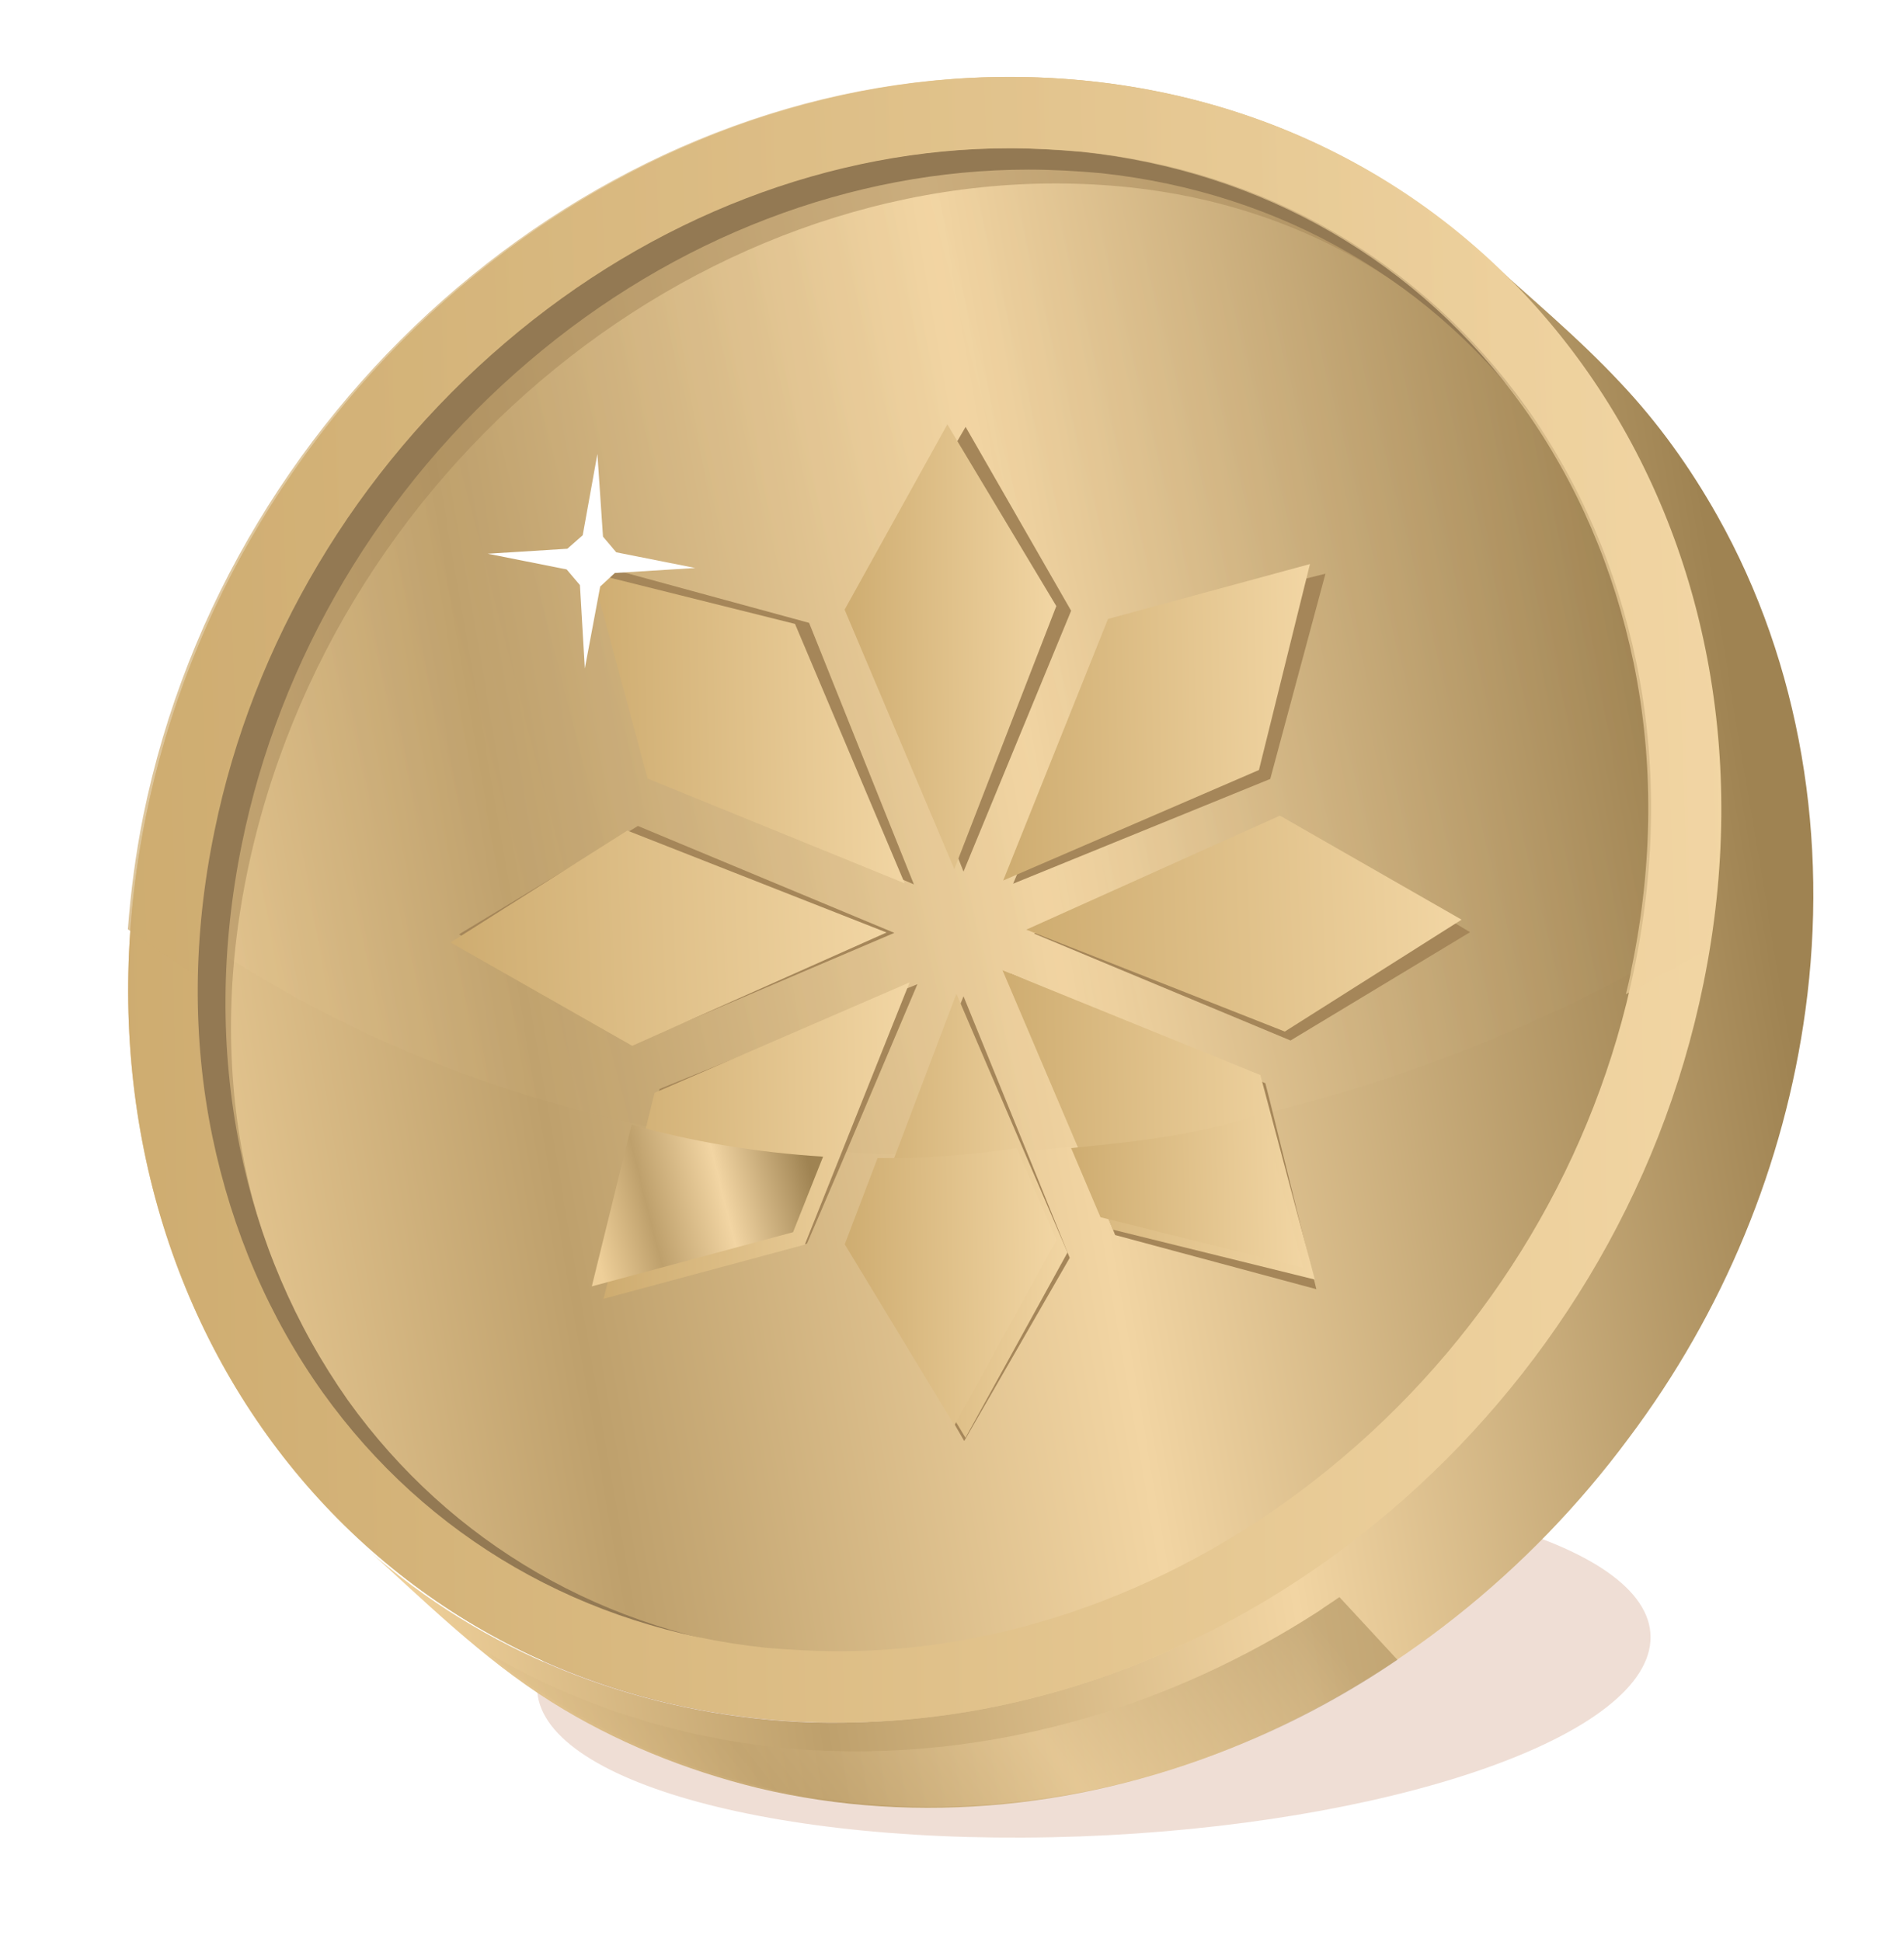 <svg width="153" height="156" viewBox="0 0 153 156" fill="none" xmlns="http://www.w3.org/2000/svg">
<path d="M132.507 132.586C130.654 140.371 109.149 147.069 84.501 147.585C59.853 148.1 41.436 142.203 43.289 134.475C45.142 126.689 66.646 119.991 91.295 119.476C115.887 118.903 134.359 124.8 132.507 132.586Z" fill="#E0BFAD" fill-opacity="0.5"/>
<path d="M145.083 81.12C146.936 67.552 144.746 53.412 138.009 41.447C135.819 37.554 133.236 33.948 130.204 30.742C126.779 27.078 122.905 23.872 119.2 20.495C129.418 29.712 135.819 42.707 137.616 56.446C139.469 70.243 136.774 84.784 130.485 97.149C124.253 109.458 115.045 119.934 103.535 127.319C92.137 134.647 78.83 138.711 65.299 138.368C53.002 137.967 40.931 133.788 31.274 125.945C30.544 125.372 29.814 124.743 29.14 124.113C34.025 128.521 38.741 133.215 44.3 136.708C49.409 139.913 55.08 142.203 60.919 143.634C73.889 146.726 87.645 145.18 99.885 140.028C112.125 134.876 122.905 126.288 130.878 115.526C138.458 105.45 143.399 93.543 145.083 81.12Z" fill="url(#paint0_linear_1301_704)"/>
<path opacity="0.5" d="M100.054 139.971C104.321 138.196 108.419 135.963 112.294 133.33L107.633 128.292C107.072 128.693 106.51 129.036 105.949 129.437C94.327 136.937 80.739 141.058 66.927 140.658C57.157 140.371 47.5 137.681 39.078 132.7C40.819 134.074 42.615 135.448 44.524 136.593C49.634 139.799 55.304 142.089 61.144 143.52C74.058 146.611 87.757 145.123 100.054 139.971Z" fill="url(#paint1_linear_1301_704)"/>
<path d="M87.645 6.526C122.176 10.247 144.185 42.65 136.83 79.002C129.418 115.297 95.45 141.745 60.863 138.024C26.333 134.303 4.323 101.901 11.735 65.549C19.09 29.254 53.115 2.805 87.645 6.526Z" fill="url(#paint2_linear_1301_704)"/>
<path opacity="0.2" d="M87.196 8.072C53.845 4.465 21.055 29.998 13.868 65.033C13.307 67.724 12.914 70.415 12.689 73.048C26.67 83.353 43.57 90.108 62.548 92.112C87.87 94.802 113.024 88.677 134.977 76.025C141.041 41.791 119.93 11.564 87.196 8.072Z" fill="url(#paint3_linear_1301_704)"/>
<path opacity="0.5" d="M66.141 134.933C35.316 131.612 12.914 104.248 19.82 70.3C26.726 36.352 58.561 11.621 90.846 15.056C117.964 17.976 133.854 41.276 135.033 67.037C136.381 36.41 116.112 10.763 86.073 7.557C52.666 3.95 19.708 29.54 12.577 64.69C5.39 99.84 26.726 131.269 60.189 134.876C63.221 135.219 66.253 135.276 69.285 135.162C68.218 135.105 67.152 135.047 66.141 134.933Z" fill="#A58659"/>
<path d="M82.648 13.625C84.613 13.625 86.578 13.739 88.487 13.911C102.917 15.457 115.382 22.67 123.635 34.177C127.902 40.188 130.878 47 132.394 54.5C133.966 62.343 133.91 70.472 132.226 78.773C129.194 93.715 120.996 107.511 109.149 117.587C97.415 127.548 83.153 133.044 68.948 133.044C66.983 133.044 65.018 132.929 63.109 132.757C48.679 131.212 36.215 123.999 27.961 112.492C23.694 106.423 20.774 99.611 19.258 92.112C17.686 84.269 17.742 76.139 19.427 67.838C22.459 52.897 30.656 39.1 42.503 29.025C54.182 19.064 68.443 13.625 82.648 13.625ZM82.648 7.957C50.757 7.957 20.774 33.032 13.925 66.694C6.625 102.588 28.41 131.841 62.548 135.505C64.681 135.734 66.815 135.849 68.948 135.849C100.84 135.849 128.239 111.748 135.089 78.086C142.388 42.192 123.186 11.965 89.049 8.301C86.915 8.015 84.782 7.957 82.648 7.957Z" fill="#937953"/>
<path d="M81.188 11.908C83.153 11.908 85.118 12.022 87.084 12.194C101.682 13.739 114.259 21.01 122.625 32.688C126.948 38.757 129.924 45.684 131.496 53.24C133.124 61.141 133.068 69.384 131.327 77.8C128.239 92.913 119.986 106.824 107.97 117.014C96.123 127.09 81.694 132.643 67.376 132.643C65.411 132.643 63.446 132.528 61.481 132.357C46.939 130.811 34.306 123.541 25.94 111.862C21.616 105.794 18.641 98.867 17.069 91.31C15.44 83.41 15.496 75.166 17.237 66.751C20.325 51.637 28.635 37.726 40.594 27.536C52.385 17.46 66.815 11.908 81.188 11.908ZM81.188 6.183C48.96 6.183 18.641 31.544 11.735 65.549C4.323 101.844 26.333 134.303 60.919 138.024C63.109 138.253 65.243 138.368 67.432 138.368C99.661 138.368 129.98 113.007 136.886 79.002C144.297 42.707 122.288 10.247 87.701 6.526C85.512 6.297 83.322 6.183 81.188 6.183Z" fill="url(#paint4_linear_1301_704)"/>
<path opacity="0.7" d="M87.477 6.526C85.287 6.297 83.153 6.183 80.964 6.183C48.735 6.183 18.416 31.544 11.51 65.549C10.893 68.64 10.499 71.674 10.275 74.651C12.072 75.91 13.868 77.113 15.721 78.315C15.777 74.479 16.227 70.644 17.012 66.751C20.101 51.637 28.354 37.726 40.37 27.536C52.217 17.46 66.646 11.908 80.964 11.908C82.929 11.908 84.894 12.022 86.859 12.194C101.457 13.739 114.034 21.01 122.4 32.688C126.723 38.757 129.699 45.684 131.271 53.24C132.899 61.141 132.843 69.384 131.103 77.8C130.99 78.487 130.822 79.174 130.654 79.861C132.843 78.716 134.977 77.513 137.11 76.311C142.95 41.104 121.165 10.133 87.477 6.526Z" fill="url(#paint5_linear_1301_704)"/>
<path d="M86.073 49.061L77.594 34.291L69.06 48.947L77.426 70.014L86.073 49.061Z" fill="#A58659"/>
<path d="M102.074 62.572L106.51 46.084L90.227 50.149L81.412 70.987L102.074 62.572Z" fill="#A58659"/>
<path d="M83.097 74.995L103.703 83.582L118.132 74.88L103.703 66.293L83.097 74.995Z" fill="#A58659"/>
<path d="M73.439 71.044L65.017 50.035L48.847 45.627L52.946 62.228L73.439 71.044Z" fill="#A58659"/>
<path d="M73.72 79.059L53.002 87.475L48.623 103.962L64.849 99.897L67.432 93.886L73.72 79.059Z" fill="#A58659"/>
<path d="M71.867 74.937L51.261 66.35L36.888 75.052L51.318 83.696L71.867 74.937Z" fill="#A58659"/>
<path d="M102.018 88.333L101.681 87.017L81.188 78.201L89.61 99.21L105.78 103.561L102.018 88.333Z" fill="#A58659"/>
<path d="M82.928 93.543L77.426 80.032L68.948 101.042L77.482 115.755L85.96 101.042L82.928 93.543Z" fill="#A58659"/>
<g filter="url(#filter0_d_1301_704)">
<path d="M79.56 76.941L88.431 97.779L104.658 101.786L100.278 85.356L79.56 76.941Z" fill="url(#paint6_linear_1301_704)"/>
<path d="M83.883 47.687L75.124 33.089L66.871 47.974L75.686 68.812L83.883 47.687Z" fill="url(#paint7_linear_1301_704)"/>
<path d="M100.166 60.854L104.265 44.31L88.038 48.718L79.616 69.728L100.166 60.854Z" fill="url(#paint8_linear_1301_704)"/>
<path d="M81.469 73.678L102.243 81.864L116.448 72.876L101.85 64.518L81.469 73.678Z" fill="url(#paint9_linear_1301_704)"/>
<path d="M71.699 69.957L62.884 49.118L46.602 45.054L51.037 61.541L71.699 69.957Z" fill="url(#paint10_linear_1301_704)"/>
<path d="M67.825 100.012L76.584 114.495L84.782 99.611L75.854 78.83L67.825 100.012Z" fill="url(#paint11_linear_1301_704)"/>
<path d="M51.599 86.787L47.5 103.332L63.67 98.981L72.093 77.914L51.599 86.787Z" fill="url(#paint12_linear_1301_704)"/>
<path d="M70.24 73.907L49.409 65.72L35.204 74.708L49.802 83.009L70.24 73.907Z" fill="url(#paint13_linear_1301_704)"/>
</g>
<path d="M86.073 92.226L88.431 97.779L104.714 101.844L101.401 89.421C96.516 91.138 91.744 91.654 86.073 92.226Z" fill="url(#paint14_linear_1301_704)"/>
<path d="M50.757 90.337L47.556 103.332L63.727 98.981L66.141 92.913C60.751 92.57 55.585 91.711 50.757 90.337Z" fill="url(#paint15_linear_1301_704)"/>
<path d="M72.205 93.028C71.643 93.028 71.082 93.028 70.52 93.028L67.881 99.954L76.696 114.495L84.894 99.611L81.694 92.226C78.605 92.684 75.461 92.97 72.205 93.028Z" fill="url(#paint16_linear_1301_704)"/>
<path d="M45.591 44.081L39.19 44.481L45.535 45.741L46.602 47L46.995 53.698L48.23 47.115L49.409 46.027L55.866 45.626L49.521 44.367L48.455 43.108L48.005 36.467L46.826 42.993L45.591 44.081Z" fill="white"/>
<defs>
<filter id="filter0_d_1301_704" x="35.204" y="33.089" width="82.244" height="82.406" filterUnits="userSpaceOnUse" color-interpolation-filters="sRGB">
<feFlood flood-opacity="0" result="BackgroundImageFix"/>
<feColorMatrix in="SourceAlpha" type="matrix" values="0 0 0 0 0 0 0 0 0 0 0 0 0 0 0 0 0 0 127 0" result="hardAlpha"/>
<feOffset dx="1" dy="1"/>
<feComposite in2="hardAlpha" operator="out"/>
<feColorMatrix type="matrix" values="0 0 0 0 0 0 0 0 0 0 0 0 0 0 0 0 0 0 0.2 0"/>
<feBlend mode="normal" in2="BackgroundImageFix" result="effect1_dropShadow_1301_704"/>
<feBlend mode="normal" in="SourceGraphic" in2="effect1_dropShadow_1301_704" result="shape"/>
</filter>
<linearGradient id="paint0_linear_1301_704" x1="128.489" y1="-9.796" x2="13.224" y2="9.422" gradientUnits="userSpaceOnUse">
<stop stop-color="#9F8352"/>
<stop offset="0.4" stop-color="#F2D5A3"/>
<stop offset="0.735" stop-color="#BEA06C"/>
<stop offset="1" stop-color="#EECF99"/>
</linearGradient>
<linearGradient id="paint1_linear_1301_704" x1="101.475" y1="124.205" x2="55.035" y2="160.243" gradientUnits="userSpaceOnUse">
<stop stop-color="#9F8352"/>
<stop offset="0.4" stop-color="#F2D5A3"/>
<stop offset="0.735" stop-color="#BEA06C"/>
<stop offset="1" stop-color="#EECF99"/>
</linearGradient>
<linearGradient id="paint2_linear_1301_704" x1="119.341" y1="-25.928" x2="-6.923" y2="-4.128" gradientUnits="userSpaceOnUse">
<stop stop-color="#9F8352"/>
<stop offset="0.4" stop-color="#F2D5A3"/>
<stop offset="0.735" stop-color="#BEA06C"/>
<stop offset="1" stop-color="#EECF99"/>
</linearGradient>
<linearGradient id="paint3_linear_1301_704" x1="117.792" y1="-12.911" x2="0.329" y2="17.488" gradientUnits="userSpaceOnUse">
<stop stop-color="#9F8352"/>
<stop offset="0.4" stop-color="#F2D5A3"/>
<stop offset="0.735" stop-color="#BEA06C"/>
<stop offset="1" stop-color="#EECF99"/>
</linearGradient>
<linearGradient id="paint4_linear_1301_704" x1="9.148" y1="73.632" x2="139.474" y2="71.055" gradientUnits="userSpaceOnUse">
<stop stop-color="#CEAC70"/>
<stop offset="1" stop-color="#F2D6A4"/>
</linearGradient>
<linearGradient id="paint5_linear_1301_704" x1="9.126" y1="43.778" x2="139.094" y2="39.177" gradientUnits="userSpaceOnUse">
<stop stop-color="#CEAC70"/>
<stop offset="1" stop-color="#F2D6A4"/>
</linearGradient>
<linearGradient id="paint6_linear_1301_704" x1="79.334" y1="89.619" x2="104.883" y2="89.092" gradientUnits="userSpaceOnUse">
<stop stop-color="#CEAC70"/>
<stop offset="1" stop-color="#F2D6A4"/>
</linearGradient>
<linearGradient id="paint7_linear_1301_704" x1="66.718" y1="51.317" x2="84.042" y2="51.149" gradientUnits="userSpaceOnUse">
<stop stop-color="#CEAC70"/>
<stop offset="1" stop-color="#F2D6A4"/>
</linearGradient>
<linearGradient id="paint8_linear_1301_704" x1="79.395" y1="57.28" x2="104.486" y2="56.783" gradientUnits="userSpaceOnUse">
<stop stop-color="#CEAC70"/>
<stop offset="1" stop-color="#F2D6A4"/>
</linearGradient>
<linearGradient id="paint9_linear_1301_704" x1="81.154" y1="73.369" x2="116.717" y2="71.905" gradientUnits="userSpaceOnUse">
<stop stop-color="#CEAC70"/>
<stop offset="1" stop-color="#F2D6A4"/>
</linearGradient>
<linearGradient id="paint10_linear_1301_704" x1="46.376" y1="57.761" x2="71.924" y2="57.235" gradientUnits="userSpaceOnUse">
<stop stop-color="#CEAC70"/>
<stop offset="1" stop-color="#F2D6A4"/>
</linearGradient>
<linearGradient id="paint11_linear_1301_704" x1="67.673" y1="97.029" x2="84.939" y2="96.861" gradientUnits="userSpaceOnUse">
<stop stop-color="#CEAC70"/>
<stop offset="1" stop-color="#F2D6A4"/>
</linearGradient>
<linearGradient id="paint12_linear_1301_704" x1="47.279" y1="90.884" x2="72.314" y2="90.39" gradientUnits="userSpaceOnUse">
<stop stop-color="#CEAC70"/>
<stop offset="1" stop-color="#F2D6A4"/>
</linearGradient>
<linearGradient id="paint13_linear_1301_704" x1="34.889" y1="74.542" x2="70.508" y2="73.069" gradientUnits="userSpaceOnUse">
<stop stop-color="#CEAC70"/>
<stop offset="1" stop-color="#F2D6A4"/>
</linearGradient>
<linearGradient id="paint14_linear_1301_704" x1="85.905" y1="95.76" x2="104.871" y2="95.179" gradientUnits="userSpaceOnUse">
<stop stop-color="#CEAC70"/>
<stop offset="1" stop-color="#F2D6A4"/>
</linearGradient>
<linearGradient id="paint15_linear_1301_704" x1="63.395" y1="87.181" x2="45.662" y2="91.705" gradientUnits="userSpaceOnUse">
<stop stop-color="#9F8352"/>
<stop offset="0.4" stop-color="#F2D5A3"/>
<stop offset="0.735" stop-color="#BEA06C"/>
<stop offset="1" stop-color="#EECF99"/>
</linearGradient>
<linearGradient id="paint16_linear_1301_704" x1="67.728" y1="103.589" x2="85.049" y2="103.319" gradientUnits="userSpaceOnUse">
<stop stop-color="#CEAC70"/>
<stop offset="1" stop-color="#F2D6A4"/>
</linearGradient>
</defs>
</svg>

